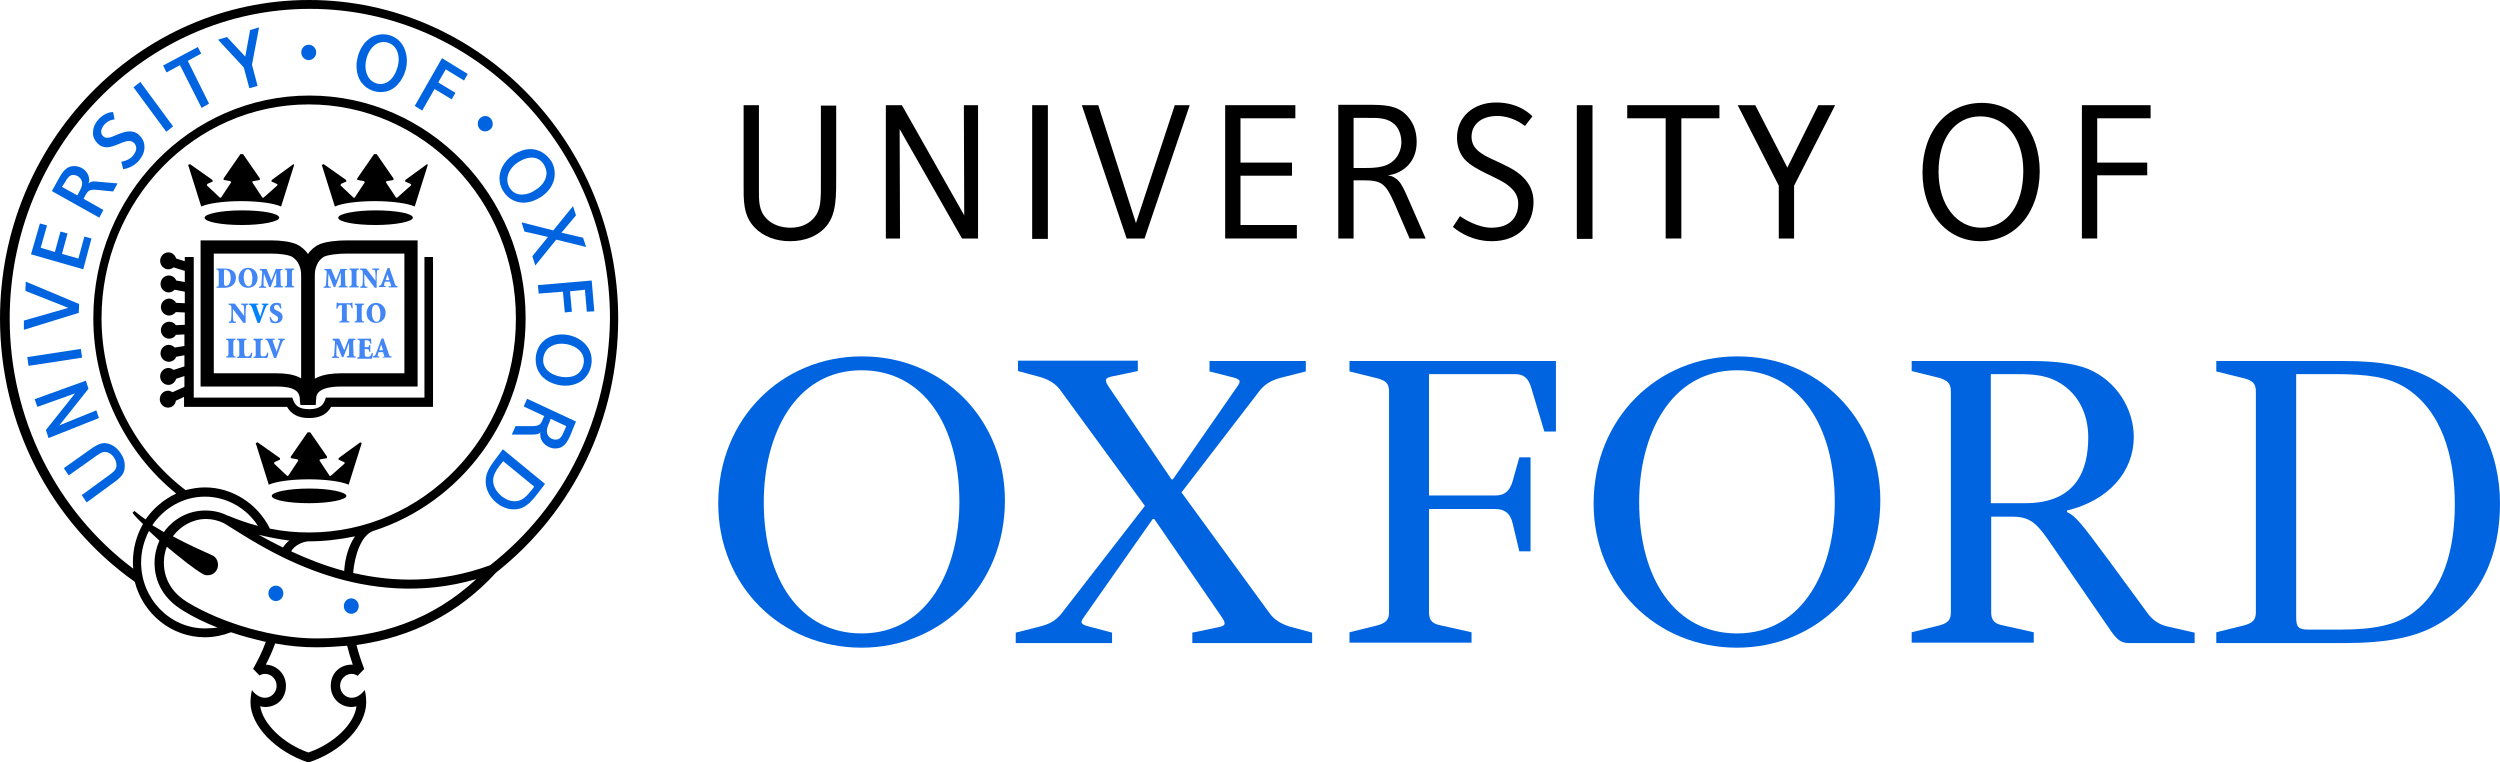 <svg width="200" height="61" viewBox="0 0 200 61" fill="none" xmlns="http://www.w3.org/2000/svg">
<path d="M24.638 22.224C24.638 21.268 24.339 20.529 23.652 20.097C23.234 19.85 22.398 19.758 21.681 19.758H16.575V30.392H22.129C23.413 30.392 24.429 30.7 24.518 31.872H24.638V22.224Z" stroke="black" stroke-width="1.057" stroke-miterlimit="3.864"/>
<path d="M24.638 22.224C24.638 21.268 24.936 20.529 25.623 20.097C26.041 19.85 27.057 19.758 27.744 19.758H32.88V30.392H27.296C26.012 30.392 24.817 30.7 24.757 31.872H24.638V22.224Z" stroke="black" stroke-width="1.057" stroke-miterlimit="3.864"/>
<path d="M33.956 20.559V31.81H26.071L25.982 32.057C25.832 32.396 25.594 32.735 24.727 32.735C23.861 32.735 23.622 32.396 23.473 32.057L23.384 31.81H15.499V20.559H14.783V20.898L14.096 20.683C14.006 20.405 13.767 20.189 13.469 20.189C13.11 20.189 12.812 20.498 12.812 20.868C12.812 21.238 13.11 21.546 13.469 21.546C13.618 21.546 13.767 21.484 13.887 21.392L14.783 21.669V22.563L14.096 22.44C14.006 22.193 13.767 22.039 13.499 22.039C13.14 22.039 12.842 22.347 12.842 22.717C12.842 23.087 13.14 23.395 13.499 23.395C13.678 23.395 13.857 23.303 13.976 23.179L14.783 23.334V24.258L14.096 24.227C13.976 24.042 13.767 23.888 13.528 23.888C13.17 23.888 12.871 24.197 12.871 24.566C12.871 24.936 13.17 25.245 13.528 25.245C13.738 25.245 13.947 25.121 14.066 24.967L14.783 24.998V25.984L14.066 26.015C13.947 25.83 13.767 25.738 13.528 25.738C13.17 25.738 12.871 26.046 12.871 26.416C12.871 26.786 13.17 27.094 13.528 27.094C13.767 27.094 13.976 26.971 14.066 26.786L14.753 26.755V27.68L13.976 27.803C13.857 27.68 13.678 27.587 13.499 27.587C13.14 27.587 12.842 27.895 12.842 28.265C12.842 28.635 13.14 28.943 13.499 28.943C13.767 28.943 14.006 28.789 14.096 28.543L14.753 28.419V29.313L13.887 29.591C13.767 29.498 13.618 29.437 13.469 29.437C13.11 29.437 12.812 29.745 12.812 30.115C12.812 30.485 13.11 30.793 13.469 30.793C13.767 30.793 14.006 30.577 14.096 30.3L14.753 30.084V30.947L13.797 31.378C13.708 31.317 13.588 31.255 13.439 31.255C13.081 31.255 12.782 31.563 12.782 31.933C12.782 32.303 13.081 32.611 13.439 32.611C13.767 32.611 14.036 32.365 14.066 32.057L14.723 31.748V32.55H22.965C23.294 33.135 23.861 33.444 24.727 33.444C25.594 33.444 26.161 33.135 26.489 32.55H34.642V20.559H33.956Z" fill="black"/>
<path d="M19.352 16.83C17.709 16.83 16.366 17.107 16.366 17.415C16.366 17.754 17.709 18.001 19.352 18.001C20.994 18.001 22.338 17.724 22.338 17.415C22.338 17.076 21.024 16.83 19.352 16.83Z" fill="black"/>
<path d="M23.473 13.131L21.741 14.395L21.711 14.518L22.129 14.703C22.219 14.734 22.219 14.826 22.159 14.857L21.084 15.812H20.994L20.218 14.641C20.158 14.58 20.188 14.487 20.278 14.487L20.785 14.395V14.271L19.442 12.329H19.233L17.889 14.271V14.395L18.396 14.487C18.486 14.518 18.516 14.58 18.456 14.641L17.68 15.812H17.59L16.575 14.857C16.545 14.826 16.545 14.764 16.604 14.703L17.023 14.518L16.993 14.395L15.201 13.131L15.052 13.193L16.097 16.521C16.634 16.275 17.859 16.09 19.292 16.09C20.726 16.09 21.95 16.275 22.488 16.521L23.533 13.193L23.473 13.131Z" fill="black"/>
<path d="M24.727 39.084C23.085 39.084 21.741 39.362 21.741 39.67C21.741 40.009 23.085 40.256 24.727 40.256C26.37 40.256 27.714 39.978 27.714 39.67C27.684 39.362 26.37 39.084 24.727 39.084Z" fill="black"/>
<path d="M28.819 35.386L27.087 36.649V36.773L27.505 36.958C27.594 36.988 27.595 37.081 27.535 37.112L26.46 38.067H26.37L25.594 36.896C25.534 36.834 25.564 36.742 25.653 36.742L26.161 36.649V36.526L24.817 34.584H24.608L23.264 36.526V36.649L23.772 36.742C23.861 36.773 23.891 36.834 23.832 36.896L23.055 38.067H22.965L21.95 37.112C21.92 37.081 21.92 36.988 21.98 36.958L22.398 36.773V36.649L20.606 35.386L20.457 35.447L21.502 38.776C22.04 38.53 23.264 38.345 24.698 38.345C26.131 38.345 27.355 38.53 27.893 38.776L28.938 35.447L28.819 35.386Z" fill="black"/>
<path d="M30.043 16.83C28.401 16.83 27.057 17.107 27.057 17.415C27.057 17.754 28.401 18.001 30.043 18.001C31.686 18.001 33.03 17.724 33.03 17.415C33.03 17.076 31.686 16.83 30.043 16.83Z" fill="black"/>
<path d="M34.165 13.131L32.432 14.395L32.403 14.518L32.821 14.703C32.91 14.734 32.91 14.826 32.85 14.857L31.775 15.812H31.686L30.909 14.641C30.85 14.58 30.88 14.487 30.969 14.487L31.477 14.395V14.271L30.133 12.329H29.924L28.58 14.271V14.395L29.088 14.487C29.177 14.518 29.207 14.58 29.147 14.641L28.371 15.812H28.281L27.266 14.857C27.236 14.826 27.236 14.764 27.296 14.703L27.714 14.518L27.684 14.395L25.892 13.131L25.743 13.193L26.788 16.521C27.326 16.275 28.55 16.09 29.984 16.09C31.417 16.09 32.642 16.275 33.179 16.521L34.224 13.193L34.165 13.131Z" fill="black"/>
<path d="M18.008 21.484C18.277 21.484 18.516 21.546 18.665 21.7C18.785 21.792 18.874 21.977 18.874 22.193C18.874 22.779 18.456 23.025 17.919 23.025H17.321V22.933C17.5 22.933 17.5 22.902 17.5 22.655V21.854C17.5 21.607 17.471 21.576 17.321 21.576V21.484H18.008ZM17.919 22.625C17.919 22.84 17.978 22.871 18.068 22.871C18.277 22.871 18.456 22.655 18.456 22.224C18.456 21.731 18.217 21.576 18.008 21.576C17.948 21.576 17.919 21.576 17.919 21.607C17.919 21.607 17.919 21.669 17.919 21.731V22.625Z" fill="#4285F4"/>
<path d="M20.606 22.224C20.606 22.717 20.278 23.025 19.83 23.025C19.382 23.025 19.083 22.686 19.083 22.255C19.083 21.885 19.322 21.422 19.86 21.422C20.278 21.422 20.606 21.762 20.606 22.224ZM19.501 22.162C19.501 22.594 19.651 22.902 19.89 22.902C20.099 22.902 20.188 22.717 20.188 22.285C20.188 21.823 20.039 21.546 19.83 21.546C19.651 21.546 19.501 21.762 19.501 22.162Z" fill="#4285F4"/>
<path d="M22.607 21.484V21.576C22.428 21.607 22.428 21.607 22.428 21.854L22.458 22.625C22.458 22.871 22.458 22.902 22.637 22.902V22.994H21.92V22.902C22.099 22.871 22.099 22.871 22.099 22.625V21.792L21.651 22.964H21.532L21.114 21.885L21.084 22.409C21.084 22.625 21.084 22.717 21.084 22.809C21.084 22.902 21.144 22.933 21.293 22.933V23.025H20.726V22.933C20.845 22.933 20.875 22.902 20.905 22.809C20.905 22.748 20.935 22.625 20.935 22.409L20.965 21.946C20.994 21.638 20.965 21.638 20.785 21.607V21.515H21.323L21.711 22.44L22.07 21.515H22.607V21.484Z" fill="#4285F4"/>
<path d="M23.354 22.625C23.354 22.871 23.384 22.902 23.533 22.902V22.994H22.786V22.902C22.936 22.902 22.965 22.871 22.965 22.625V21.854C22.965 21.607 22.936 21.576 22.786 21.576V21.484H23.533V21.576C23.384 21.576 23.354 21.607 23.354 21.854V22.625Z" fill="#4285F4"/>
<path d="M19.68 25.83H19.471L18.635 24.721V25.152C18.635 25.399 18.635 25.522 18.665 25.614C18.665 25.707 18.725 25.738 18.874 25.738V25.83H18.307V25.738C18.396 25.738 18.456 25.707 18.486 25.614C18.486 25.553 18.516 25.399 18.516 25.152V24.721C18.516 24.536 18.516 24.505 18.456 24.443C18.426 24.381 18.366 24.381 18.277 24.381V24.289H18.785L19.531 25.275V24.967C19.531 24.721 19.531 24.597 19.501 24.505C19.501 24.412 19.442 24.381 19.292 24.381V24.289H19.86V24.381C19.74 24.381 19.68 24.412 19.68 24.505C19.68 24.566 19.651 24.721 19.651 24.967V25.83H19.68Z" fill="#4285F4"/>
<path d="M20.606 25.83C20.457 25.399 20.248 24.844 20.158 24.597C20.069 24.412 20.039 24.381 19.919 24.381V24.289H20.666V24.381H20.576C20.487 24.381 20.487 24.412 20.517 24.505C20.547 24.628 20.726 25.09 20.815 25.337C20.875 25.152 21.024 24.69 21.054 24.566C21.114 24.412 21.084 24.412 20.994 24.381H20.935V24.289H21.472V24.381C21.353 24.412 21.323 24.412 21.233 24.628C21.233 24.659 20.935 25.368 20.785 25.83H20.606Z" fill="#0082FB"/>
<path d="M21.622 25.337C21.681 25.46 21.801 25.738 22.04 25.738C22.159 25.738 22.249 25.645 22.249 25.491C22.249 25.368 22.159 25.275 22.01 25.214L21.98 25.183C21.801 25.09 21.592 24.967 21.592 24.721C21.592 24.443 21.771 24.227 22.129 24.227C22.189 24.227 22.279 24.227 22.338 24.258C22.398 24.258 22.428 24.289 22.458 24.289C22.458 24.381 22.488 24.505 22.517 24.659L22.428 24.69C22.368 24.536 22.308 24.381 22.129 24.381C22.01 24.381 21.92 24.474 21.92 24.597C21.92 24.721 22.01 24.782 22.159 24.844L22.219 24.875C22.428 24.967 22.607 25.09 22.607 25.368C22.607 25.645 22.368 25.861 22.04 25.861C21.95 25.861 21.86 25.83 21.801 25.83C21.741 25.799 21.681 25.799 21.651 25.769C21.622 25.645 21.592 25.522 21.562 25.368L21.622 25.337Z" fill="#4285F4"/>
<path d="M18.665 28.235C18.665 28.481 18.695 28.512 18.844 28.512V28.604H18.098V28.512C18.247 28.512 18.277 28.481 18.277 28.235V27.464C18.277 27.217 18.247 27.186 18.098 27.186V27.094H18.844V27.186C18.695 27.186 18.665 27.217 18.665 27.464V28.235Z" fill="#4285F4"/>
<path d="M19.561 28.265C19.561 28.389 19.561 28.45 19.621 28.481C19.651 28.512 19.71 28.512 19.77 28.512C19.83 28.512 19.949 28.512 19.979 28.45C20.009 28.419 20.069 28.358 20.099 28.204L20.188 28.235C20.188 28.327 20.128 28.573 20.099 28.635H18.964V28.543C19.143 28.543 19.143 28.512 19.143 28.265V27.495C19.143 27.248 19.113 27.217 18.964 27.217V27.094H19.71V27.186C19.561 27.186 19.531 27.217 19.531 27.464V28.265H19.561Z" fill="#4285F4"/>
<path d="M20.845 28.265C20.845 28.389 20.845 28.45 20.905 28.481C20.935 28.512 20.994 28.512 21.054 28.512C21.114 28.512 21.233 28.512 21.263 28.45C21.293 28.419 21.353 28.358 21.383 28.204L21.472 28.235C21.472 28.327 21.413 28.573 21.383 28.635H20.278V28.543C20.457 28.543 20.457 28.512 20.457 28.265V27.495C20.457 27.248 20.427 27.217 20.278 27.217V27.094H21.024V27.186C20.875 27.186 20.845 27.217 20.845 27.464V28.265Z" fill="#4285F4"/>
<path d="M21.92 28.635C21.771 28.204 21.562 27.649 21.472 27.402C21.383 27.217 21.353 27.186 21.233 27.186V27.094H21.98V27.186H21.89C21.801 27.186 21.801 27.217 21.831 27.31C21.86 27.433 22.04 27.895 22.129 28.142C22.189 27.957 22.338 27.495 22.368 27.371C22.428 27.217 22.398 27.217 22.308 27.186H22.249V27.094H22.786V27.186C22.667 27.217 22.637 27.217 22.547 27.433C22.547 27.464 22.249 28.173 22.099 28.635H21.92Z" fill="#4285F4"/>
<path d="M27.774 21.484V21.576C27.595 21.607 27.595 21.607 27.595 21.854L27.624 22.625C27.624 22.871 27.624 22.902 27.803 22.902V22.994H27.087V22.902C27.266 22.871 27.266 22.871 27.266 22.625V21.792L26.818 22.964H26.698L26.28 21.885L26.251 22.409C26.251 22.625 26.251 22.717 26.251 22.809C26.251 22.902 26.31 22.933 26.46 22.933V23.025H25.892V22.933C26.012 22.933 26.041 22.902 26.071 22.809C26.071 22.748 26.101 22.625 26.101 22.409L26.131 21.946C26.161 21.638 26.131 21.638 25.952 21.607V21.515H26.489L26.878 22.44L27.236 21.515H27.774V21.484Z" fill="#4285F4"/>
<path d="M28.52 22.625C28.52 22.871 28.55 22.902 28.699 22.902V22.994H27.953V22.902C28.102 22.902 28.132 22.871 28.132 22.625V21.854C28.132 21.607 28.102 21.576 27.953 21.576V21.484H28.699V21.576C28.55 21.576 28.52 21.607 28.52 21.854V22.625Z" fill="#4285F4"/>
<path d="M30.193 23.025H29.984L29.147 21.916V22.347C29.147 22.594 29.147 22.717 29.177 22.809C29.177 22.902 29.237 22.933 29.386 22.933V23.025H28.819V22.933C28.909 22.933 28.968 22.902 28.998 22.809C28.998 22.748 29.028 22.625 29.028 22.347V21.916C29.028 21.731 29.028 21.7 28.968 21.638C28.938 21.576 28.879 21.576 28.789 21.576V21.484H29.297L30.043 22.47V22.162C30.043 21.916 30.043 21.792 30.013 21.7C30.013 21.607 29.954 21.576 29.774 21.576V21.484H30.342V21.576C30.223 21.576 30.163 21.607 30.163 21.7C30.163 21.762 30.133 21.916 30.133 22.162V23.025H30.193Z" fill="#4285F4"/>
<path d="M31.148 22.902H31.208C31.298 22.902 31.298 22.871 31.268 22.779L31.178 22.532H30.79L30.73 22.748C30.7 22.84 30.7 22.871 30.79 22.871H30.85V22.964H30.312V22.871C30.431 22.84 30.461 22.84 30.551 22.655L30.999 21.453L31.148 21.422L31.298 21.854C31.387 22.131 31.507 22.409 31.566 22.655C31.626 22.871 31.686 22.871 31.805 22.902V22.994H31.089V22.902H31.148ZM30.85 22.409H31.148L30.999 21.946L30.85 22.409Z" fill="#4285F4"/>
<path d="M27.744 25.43C27.744 25.676 27.774 25.707 27.953 25.707V25.799H27.146V25.707C27.326 25.707 27.355 25.676 27.355 25.43V24.412H27.326C27.176 24.412 27.117 24.443 27.087 24.474C27.057 24.505 27.027 24.567 26.997 24.69H26.908C26.908 24.505 26.937 24.32 26.937 24.197H26.997C27.027 24.258 27.057 24.258 27.117 24.258H28.012C28.072 24.258 28.072 24.258 28.132 24.197H28.192C28.192 24.289 28.192 24.505 28.222 24.659H28.132C28.102 24.505 28.072 24.443 28.042 24.412C28.013 24.381 27.923 24.351 27.833 24.351H27.744V25.43Z" fill="#4285F4"/>
<path d="M28.938 25.43C28.938 25.676 28.968 25.707 29.117 25.707V25.799H28.371V25.707C28.52 25.707 28.55 25.676 28.55 25.43V24.659C28.55 24.412 28.52 24.381 28.371 24.381V24.289H29.117V24.381C28.968 24.381 28.938 24.412 28.938 24.659V25.43Z" fill="#4285F4"/>
<path d="M30.85 25.029C30.85 25.522 30.521 25.83 30.073 25.83C29.625 25.83 29.327 25.491 29.327 25.06C29.327 24.69 29.566 24.227 30.103 24.227C30.521 24.258 30.85 24.566 30.85 25.029ZM29.745 24.998C29.745 25.43 29.894 25.738 30.133 25.738C30.342 25.738 30.431 25.553 30.431 25.121C30.431 24.659 30.252 24.381 30.073 24.381C29.864 24.381 29.745 24.566 29.745 24.998Z" fill="#4285F4"/>
<path d="M28.431 27.094V27.186C28.252 27.217 28.252 27.217 28.252 27.464L28.281 28.235C28.281 28.481 28.281 28.512 28.46 28.512V28.604H27.744V28.512C27.923 28.481 27.923 28.481 27.923 28.235V27.402L27.475 28.573H27.355L26.937 27.495L26.908 28.019C26.908 28.235 26.908 28.327 26.908 28.419C26.908 28.512 26.967 28.543 27.117 28.543V28.635H26.549V28.543C26.669 28.543 26.698 28.512 26.728 28.419C26.728 28.358 26.758 28.235 26.758 28.019L26.788 27.556C26.818 27.248 26.788 27.248 26.609 27.217V27.094H27.146L27.535 28.019L27.893 27.094H28.431Z" fill="#4285F4"/>
<path d="M28.789 27.464C28.789 27.217 28.759 27.186 28.61 27.186V27.094H29.685C29.685 27.125 29.685 27.31 29.715 27.495H29.625C29.595 27.371 29.566 27.31 29.536 27.279C29.506 27.248 29.416 27.217 29.297 27.217H29.267C29.177 27.217 29.177 27.217 29.177 27.31V27.772H29.297C29.506 27.772 29.506 27.772 29.536 27.587H29.625V28.142H29.536C29.506 27.926 29.506 27.926 29.297 27.926H29.177V28.296C29.177 28.419 29.177 28.481 29.237 28.512C29.267 28.543 29.327 28.543 29.386 28.543C29.476 28.543 29.566 28.543 29.625 28.481C29.655 28.45 29.715 28.358 29.745 28.235L29.834 28.265C29.834 28.389 29.774 28.635 29.745 28.697H28.58V28.604C28.759 28.573 28.759 28.573 28.759 28.327V27.464H28.789Z" fill="#4285F4"/>
<path d="M30.611 28.543H30.671C30.76 28.543 30.76 28.512 30.73 28.419L30.641 28.173H30.282L30.223 28.389C30.193 28.481 30.193 28.512 30.282 28.512H30.342V28.604H29.834V28.512C29.954 28.481 29.984 28.481 30.073 28.296L30.521 27.094L30.671 27.063L30.82 27.495C30.909 27.772 31.029 28.049 31.089 28.296C31.148 28.512 31.208 28.512 31.328 28.512V28.604H30.611V28.543ZM30.342 28.019H30.641L30.491 27.556L30.342 28.019Z" fill="#4285F4"/>
<path d="M22.667 47.468C22.667 47.807 22.398 48.085 22.07 48.085C21.741 48.085 21.472 47.807 21.472 47.468C21.472 47.129 21.741 46.852 22.07 46.852C22.398 46.852 22.667 47.129 22.667 47.468Z" fill="#0064E1"/>
<path d="M28.699 48.486C28.699 48.825 28.431 49.102 28.102 49.102C27.774 49.102 27.505 48.825 27.505 48.486C27.505 48.147 27.774 47.869 28.102 47.869C28.431 47.869 28.699 48.147 28.699 48.486Z" fill="#0064E1"/>
<path d="M25.295 4.192C25.295 4.531 25.026 4.808 24.698 4.808C24.369 4.808 24.1 4.531 24.1 4.192C24.1 3.853 24.369 3.576 24.698 3.576C25.026 3.576 25.295 3.853 25.295 4.192Z" fill="#0064E1"/>
<path d="M39.421 9.925C39.421 10.264 39.122 10.511 38.794 10.511C38.465 10.511 38.196 10.203 38.226 9.864C38.226 9.525 38.525 9.278 38.853 9.278C39.182 9.309 39.421 9.586 39.421 9.925Z" fill="#0064E1"/>
<path d="M9.646 36.249C9.885 36.588 10.005 36.958 9.975 37.327C9.975 37.759 9.825 38.098 9.079 38.622L6.928 40.194L6.54 39.608C6.54 39.608 8.75 38.005 8.78 37.975C9.168 37.697 9.318 37.512 9.318 37.204C9.318 37.019 9.258 36.803 9.109 36.588C8.9 36.279 8.631 36.156 8.362 36.156C8.153 36.156 7.914 36.31 7.496 36.618L5.495 38.036L5.107 37.451L7.018 36.094C7.556 35.694 7.974 35.447 8.362 35.447C8.959 35.478 9.377 35.848 9.646 36.249Z" fill="#0064E1"/>
<path d="M2.777 31.933L6.869 30.454L7.078 31.101L4.748 34.029L7.705 32.827L7.914 33.444L3.882 35.047L3.673 34.399L6.003 31.471L2.986 32.55L2.777 31.933Z" fill="#0064E1"/>
<path d="M6.468 27.911L2.184 28.568L2.285 29.269L6.569 28.612L6.468 27.911Z" fill="#0064E1"/>
<path d="M2.031 23.272L2.061 22.532L6.331 24.32L6.301 25.029L1.911 26.385V25.645L5.465 24.628L2.031 23.272Z" fill="#0064E1"/>
<path d="M5.943 13.285C5.346 13.285 5.047 13.655 4.659 14.364L4.151 15.289L7.944 17.415L8.272 16.799L6.69 15.905L6.779 15.72C7.048 15.227 7.138 15.134 7.824 15.196L9.049 15.319L9.407 14.672L7.974 14.549C7.675 14.518 7.466 14.487 7.287 14.549C7.227 14.58 7.167 14.61 7.078 14.672C7.108 14.58 7.138 14.518 7.138 14.425C7.138 14.302 7.108 14.179 7.078 14.056C6.988 13.809 6.809 13.593 6.54 13.439C6.361 13.347 6.152 13.285 5.943 13.285ZM5.166 14.641C5.405 14.179 5.614 13.994 5.853 13.994C5.943 13.994 6.092 14.025 6.212 14.086C6.361 14.179 6.51 14.333 6.54 14.487C6.57 14.549 6.57 14.61 6.57 14.672C6.57 14.95 6.421 15.196 6.271 15.473L6.182 15.628L4.957 14.95L5.166 14.641Z" fill="#0064E1"/>
<path d="M11.226 6.554L10.679 6.983L13.3 10.541L13.847 10.112L11.226 6.554Z" fill="#0064E1"/>
<path d="M13.051 5.24L15.828 3.76L16.097 4.284L15.022 4.87L16.724 8.292L16.127 8.631L14.395 5.209L13.319 5.795L13.051 5.24Z" fill="#0064E1"/>
<path d="M20.009 2.404L20.726 2.188L20.158 5.178L20.606 6.874L19.949 7.059L19.501 5.394L17.441 3.175L18.157 2.959L19.621 4.531L20.009 2.404Z" fill="#0064E1"/>
<path d="M33.179 8.477L35.359 4.654L37.42 5.918L37.121 6.442L35.658 5.548L35.06 6.596L36.434 7.428L36.136 7.952L34.762 7.12L33.776 8.846L33.179 8.477Z" fill="#0064E1"/>
<path d="M44.259 18.433L45.841 16.491L46.08 17.23L44.916 18.617L46.648 19.018L46.887 19.758L44.498 19.172L42.825 21.238L42.586 20.498L43.84 18.956L41.959 18.525L41.72 17.785L44.259 18.433Z" fill="#0064E1"/>
<path d="M43.034 22.809L47.335 22.44L47.544 24.905L46.946 24.936L46.797 23.179L45.602 23.303L45.752 24.936L45.184 24.998L45.035 23.334L43.094 23.488L43.034 22.809Z" fill="#0064E1"/>
<path d="M44.946 26.755C44.438 26.755 43.99 26.909 43.632 27.156C42.974 27.649 42.855 28.358 42.855 28.759C42.855 30.269 44.229 30.855 45.244 30.855C45.752 30.855 46.2 30.7 46.558 30.454C47.275 29.899 47.335 29.098 47.335 28.82C47.335 27.556 46.14 26.755 44.946 26.755ZM45.274 30.176C44.438 30.176 43.452 29.714 43.452 28.82C43.452 28.512 43.572 28.08 43.93 27.803C44.199 27.618 44.527 27.495 44.886 27.495C45.304 27.495 46.08 27.618 46.498 28.204C46.648 28.389 46.708 28.635 46.708 28.882C46.708 29.221 46.558 29.622 46.23 29.899C45.991 30.084 45.662 30.176 45.274 30.176Z" fill="#0064E1"/>
<path d="M42.437 11.929C41.989 11.929 41.541 12.083 41.093 12.36C40.257 12.915 39.958 13.686 39.958 14.241C39.958 14.61 40.048 14.98 40.257 15.289C40.705 16.028 41.422 16.213 41.87 16.213C42.318 16.213 42.795 16.059 43.243 15.782C43.781 15.443 44.378 14.795 44.378 13.902C44.378 13.532 44.288 13.162 44.079 12.854C43.661 12.268 43.094 11.929 42.437 11.929ZM41.75 15.566C41.362 15.566 41.003 15.412 40.764 15.011C40.645 14.826 40.585 14.58 40.585 14.364C40.585 13.871 40.884 13.347 41.451 12.977C41.84 12.73 42.198 12.607 42.526 12.607C42.945 12.607 43.273 12.792 43.512 13.162C43.632 13.377 43.721 13.624 43.721 13.84C43.721 14.333 43.422 14.826 42.885 15.165C42.497 15.443 42.108 15.566 41.75 15.566Z" fill="#0064E1"/>
<path d="M30.641 2.743C29.745 2.743 28.968 3.36 28.64 4.469C28.58 4.716 28.52 4.963 28.52 5.209C28.52 5.641 28.58 6.011 28.759 6.35C29.147 7.089 29.894 7.367 30.431 7.367C30.76 7.367 31.059 7.305 31.328 7.151C32.044 6.75 32.552 5.795 32.552 4.87C32.552 4.469 32.462 4.1 32.313 3.791C31.985 3.113 31.328 2.743 30.641 2.743ZM30.431 6.72C30.133 6.72 29.655 6.565 29.416 6.072C29.297 5.856 29.237 5.548 29.237 5.271C29.237 4.469 29.745 3.36 30.7 3.36C31.238 3.36 31.895 3.76 31.895 4.778C31.895 5.425 31.447 6.72 30.431 6.72Z" fill="#0064E1"/>
<path d="M6.749 18.926L7.317 19.08L6.66 21.546L2.479 20.344L3.195 17.878L3.763 18.032L3.255 19.82L4.39 20.159L4.838 18.525L5.405 18.679L4.957 20.313L6.271 20.683L6.749 18.926Z" fill="#0064E1"/>
<path d="M7.824 9.617C8.422 8.908 9.049 8.97 9.049 8.97L9.168 9.555C9.168 9.555 8.69 9.555 8.332 9.987C8.183 10.172 8.093 10.357 8.093 10.542C8.093 10.696 8.153 10.819 8.272 10.912C8.571 11.189 9.079 10.881 9.407 10.757C9.646 10.665 10.005 10.511 10.363 10.511C10.632 10.511 10.9 10.572 11.139 10.819C11.438 11.097 11.557 11.405 11.557 11.775C11.557 12.145 11.408 12.484 11.139 12.823C10.602 13.47 9.855 13.532 9.855 13.532L9.706 12.946C10.154 12.854 10.482 12.668 10.662 12.422C10.811 12.237 10.9 12.021 10.9 11.867C10.9 11.713 10.841 11.528 10.691 11.405C10.572 11.312 10.452 11.281 10.303 11.281C10.034 11.281 9.706 11.436 9.407 11.559C8.87 11.775 8.332 11.96 7.824 11.497C7.585 11.251 7.436 10.973 7.436 10.634C7.436 10.295 7.556 9.925 7.824 9.617Z" fill="#0064E1"/>
<path d="M41.899 32.519L43.542 33.289L43.452 33.474C43.243 33.998 43.154 34.091 42.467 34.091H41.242L40.944 34.769H42.377C42.676 34.769 42.885 34.769 43.064 34.707C43.124 34.677 43.184 34.646 43.243 34.584C43.243 34.615 43.213 34.646 43.213 34.707C43.213 34.862 43.243 35.047 43.303 35.17C43.512 35.632 44.02 35.879 44.408 35.879C45.095 35.879 45.364 35.447 45.692 34.677C45.692 34.646 46.08 33.721 46.08 33.721L42.168 31.902L41.899 32.519ZM44.438 35.17C44.229 35.17 43.9 35.047 43.781 34.707C43.751 34.615 43.751 34.523 43.751 34.461C43.751 34.214 43.87 33.968 43.99 33.69L44.05 33.505L45.304 34.091L45.155 34.43C44.916 35.016 44.766 35.17 44.438 35.17Z" fill="#0064E1"/>
<path d="M39.63 36.742C39.182 37.327 38.853 37.851 38.853 38.499C38.853 39.054 39.092 39.701 39.719 40.225C40.137 40.564 40.615 40.749 41.093 40.749C41.69 40.749 42.168 40.564 42.915 39.608L43.602 38.715L40.227 35.94L39.63 36.742ZM41.153 40.102C40.824 40.102 40.496 39.978 40.137 39.701C39.809 39.423 39.45 38.992 39.45 38.437C39.45 38.036 39.66 37.666 39.958 37.266L40.257 36.896L42.736 38.93L42.556 39.177C42.079 39.763 41.75 40.102 41.153 40.102Z" fill="#0064E1"/>
<path d="M49.455 25.491C49.455 11.436 38.346 0 24.727 0C11.08 0 0 11.436 0 25.491C0 33.937 4.032 41.766 10.781 46.544C11.438 49.102 13.708 50.982 16.395 50.982C17.112 50.982 17.829 50.828 18.486 50.582C19.382 50.89 20.337 51.136 21.263 51.352C20.994 52.123 20.606 52.863 20.248 53.51C20.248 53.51 20.248 53.51 20.278 53.51H20.248L20.756 54.034C20.875 53.972 21.024 53.911 21.203 53.911C21.711 53.911 22.129 54.342 22.129 54.866C22.129 55.39 21.711 55.822 21.203 55.822C20.756 55.822 20.367 55.513 20.158 55.205C20.158 55.205 20.039 55.637 20.039 56.191C20.039 58.01 21.98 60.106 24.668 61C27.355 60.137 29.297 58.041 29.297 56.191C29.297 55.575 29.177 55.205 29.177 55.205C28.968 55.452 28.64 55.822 28.132 55.822C27.624 55.822 27.206 55.39 27.206 54.866C27.206 54.342 27.624 53.911 28.132 53.911C28.311 53.911 28.46 53.972 28.61 54.065L29.117 53.541H29.147C28.879 52.832 28.67 52.215 28.52 51.599C32.97 50.982 36.733 49.04 39.689 45.804C45.901 40.903 49.455 33.505 49.455 25.491ZM16.395 50.273C13.588 50.273 11.289 47.9 11.289 45.002C11.289 44.078 11.528 43.246 11.916 42.475C12.185 42.722 12.453 42.968 12.752 43.246C12.513 43.8 12.364 44.386 12.364 45.033C12.364 46.605 13.14 47.931 14.604 48.825C15.44 49.349 16.395 49.811 17.411 50.212C17.082 50.242 16.754 50.273 16.395 50.273ZM24.727 42.598C23.682 42.598 22.637 42.506 21.592 42.29C20.606 40.286 18.576 38.992 16.395 38.992C15.858 38.992 15.35 39.084 14.842 39.208C10.632 36.002 8.123 30.855 8.123 25.46C8.123 16.028 15.559 8.353 24.698 8.353C33.836 8.353 41.272 16.028 41.272 25.46C41.302 34.923 33.866 42.598 24.727 42.598ZM28.401 42.907C27.893 43.646 27.594 44.663 27.535 45.681C25.952 45.249 24.548 44.694 23.294 44.109C23.533 43.646 24.22 43.307 24.727 43.307C25.982 43.307 27.206 43.153 28.401 42.907ZM23.145 43.246C22.936 43.4 22.756 43.615 22.637 43.8C22.01 43.492 21.233 43.092 20.696 42.783C21.442 42.968 22.398 43.153 23.145 43.246ZM16.395 39.732C18.098 39.732 19.71 40.626 20.636 42.074C19.83 41.858 19.023 41.581 18.217 41.242H18.187C17.65 40.965 17.052 40.841 16.425 40.841C15.052 40.841 13.857 41.52 13.11 42.568C12.812 42.383 12.483 42.198 12.185 42.013C13.14 40.626 14.663 39.732 16.395 39.732ZM28.132 53.171C27.206 53.171 26.46 53.849 26.46 54.866C26.46 55.852 27.206 56.561 28.132 56.561C28.281 56.561 28.401 56.531 28.52 56.5C28.341 57.918 26.728 59.49 24.668 60.199C22.637 59.49 21.024 57.887 20.815 56.5C20.935 56.531 21.084 56.561 21.203 56.561C22.189 56.561 22.876 55.852 22.876 54.866C22.876 53.941 22.159 53.202 21.263 53.171C21.532 52.647 21.801 52.092 22.01 51.475C23.145 51.691 24.25 51.784 25.295 51.784C26.161 51.784 26.967 51.722 27.774 51.66C27.893 52.154 28.042 52.647 28.222 53.171C28.192 53.171 28.162 53.171 28.132 53.171ZM25.295 51.075C21.98 51.075 17.829 49.904 14.992 48.177C14.126 47.653 13.11 46.667 13.11 45.002C13.11 44.54 13.2 44.109 13.349 43.739C14.424 44.633 15.499 45.496 16.186 45.896C16.336 45.989 16.425 46.02 16.634 46.02C17.082 46.02 17.441 45.65 17.441 45.188C17.441 44.848 17.262 44.54 16.963 44.417C16.366 44.139 15.141 43.615 13.827 42.907C14.454 42.074 15.41 41.519 16.485 41.519C16.993 41.519 17.471 41.643 17.919 41.858L18.814 42.413C21.711 44.232 29.147 48.917 38.107 46.328C34.672 49.503 30.491 51.075 25.295 51.075ZM39.212 45.218C35.18 46.698 31.447 46.575 28.252 45.835C28.371 44.355 28.938 42.783 29.864 42.475C36.912 40.225 42.049 33.444 42.049 25.46C42.049 15.628 34.284 7.644 24.757 7.644C15.201 7.644 7.466 15.628 7.466 25.46C7.466 30.916 9.945 36.125 14.096 39.485C13.11 39.947 12.274 40.656 11.647 41.55C11.319 41.334 11.02 41.088 10.751 40.872L10.602 41.026C10.781 41.273 11.08 41.581 11.438 41.92C10.93 42.814 10.632 43.862 10.632 44.972C10.632 45.157 10.632 45.311 10.662 45.496C4.45 40.841 0.776 33.413 0.776 25.491C0.776 11.836 11.557 0.709 24.787 0.709C38.017 0.709 48.798 11.806 48.798 25.491C48.708 33.32 45.244 40.502 39.212 45.218Z" fill="black"/>
<path d="M80.394 40.04C80.394 46.852 75.287 51.815 68.926 51.815C62.446 51.815 57.459 46.821 57.459 40.286C57.459 33.474 62.565 28.512 68.926 28.512C75.407 28.481 80.394 33.505 80.394 40.04ZM76.751 40.163C76.751 33.968 73.824 29.622 68.926 29.622C63.581 29.622 61.102 34.831 61.102 40.163C61.102 46.359 64.029 50.674 68.926 50.674C74.272 50.674 76.751 45.465 76.751 40.163Z" fill="#0064E1"/>
<path d="M150.426 40.04C150.426 46.852 145.319 51.815 138.958 51.815C132.477 51.815 127.49 46.821 127.49 40.286C127.49 33.474 132.597 28.512 138.958 28.512C145.468 28.481 150.426 33.505 150.426 40.04ZM146.782 40.163C146.782 33.968 143.855 29.622 138.958 29.622C133.612 29.622 131.133 34.831 131.133 40.163C131.133 46.359 134.06 50.674 138.958 50.674C144.303 50.674 146.782 45.465 146.782 40.163Z" fill="#0064E1"/>
<path d="M159.295 40.256H162.013C166.134 40.256 167.06 37.574 167.06 34.985C167.06 33.043 166.194 31.224 164.253 30.361C163.237 29.93 162.252 29.93 160.908 29.93H159.265V40.256H159.295ZM164.342 43.893C163.058 42.013 162.58 41.334 160.997 41.334H159.295V48.979C159.295 49.595 159.534 49.904 160.221 50.027L162.7 50.582V51.414H152.934V50.582L155.174 50.027C155.831 49.842 156.07 49.595 156.07 48.979V31.317C156.07 30.7 155.831 30.454 155.174 30.238L152.934 29.683V28.882H162.461C164.462 28.882 165.865 29.067 167 29.498C169.359 30.454 170.703 32.766 170.703 34.954C170.703 37.728 168.702 40.04 165.358 40.841V40.965C166.015 41.273 166.403 41.704 168.762 44.91L171.749 48.979C172.167 49.595 172.734 49.965 173.391 50.119L175.571 50.612V51.445H170.345C169.748 51.445 169.419 51.26 168.882 50.489L164.342 43.893Z" fill="#0064E1"/>
<path d="M121.547 36.588H122.443V44.109H121.547L121.009 41.858C120.83 41.057 120.352 40.718 119.606 40.718H114.32V48.979C114.32 49.595 114.559 49.904 115.246 50.027L117.724 50.582V51.414H107.959V50.582L110.199 50.027C110.856 49.842 111.124 49.595 111.124 48.979V31.317C111.124 30.7 110.885 30.454 110.199 30.269L107.959 29.714V28.882H124.474V34.523H123.548L122.532 31.132C122.294 30.269 121.935 29.93 121.189 29.93H114.32V39.639H119.606C120.323 39.639 120.771 39.331 121.009 38.499L121.547 36.588Z" fill="#0064E1"/>
<path d="M177.303 51.414V50.582L179.543 50.027C180.2 49.842 180.469 49.595 180.469 48.979V31.317C180.469 30.7 180.23 30.454 179.543 30.269L177.303 29.714V28.882H187.577C190.354 28.882 192.385 29.252 193.997 30.022C198.119 31.964 200 36.156 200 40.286C200 44.294 198.537 48.054 194.834 50.058C193.131 51.013 190.772 51.445 187.666 51.445H177.303V51.414ZM183.694 29.93V49.349C183.694 50.181 183.873 50.366 184.68 50.366H187.338C189.876 50.366 191.758 49.996 193.101 48.979C195.341 47.283 196.386 44.232 196.386 40.348C196.386 36.526 195.341 32.766 192.325 30.947C191.041 30.176 189.398 29.93 186.86 29.93H183.694Z" fill="#0064E1"/>
<path d="M88.965 50.612V51.445H81.26V50.612L83.201 50.119C83.918 49.934 84.426 49.688 84.904 49.102L91.593 40.471L84.904 31.317C84.486 30.7 83.948 30.392 83.261 30.176L81.439 29.683V28.851H91.026V29.683L88.965 30.115C88.249 30.238 88.428 30.546 88.786 31.07L93.714 38.345H93.833L98.88 31.07C99.239 30.577 99.358 30.392 98.701 30.207L96.76 29.714V28.882H104.465V29.714L102.524 30.207C101.807 30.392 101.299 30.639 100.821 31.194L94.52 39.393L101.508 48.979C101.926 49.595 102.494 49.904 103.151 50.119L104.972 50.612V51.445H95.386V50.612L97.447 50.181C98.163 50.058 98.044 49.811 97.686 49.287L92.34 41.519H92.22L86.815 49.225C86.457 49.718 86.337 49.904 86.994 50.088L88.965 50.612Z" fill="#0064E1"/>
<path d="M65.97 18.248C65.373 18.864 64.447 19.296 63.193 19.296C62.087 19.296 61.072 18.926 60.385 18.217C59.43 17.23 59.489 15.998 59.489 14.672V8.415H60.714V15.165C60.714 16.028 60.684 16.86 61.341 17.508C61.789 17.97 62.476 18.217 63.252 18.217C64.029 18.217 64.626 17.939 65.014 17.539C65.731 16.799 65.671 15.998 65.671 14.086V8.446H66.896V13.778C66.896 15.751 66.955 17.23 65.97 18.248Z" fill="black"/>
<path d="M76.96 19.08L71.972 10.326L72.002 19.08H70.868V8.415H72.152L77.139 17.23L77.109 8.415H78.244V19.08H76.96Z" fill="black"/>
<path d="M83.829 8.415H82.574V19.111H83.829V8.415Z" fill="black"/>
<path d="M91.563 19.08H90.13L86.546 8.415H87.86L90.876 17.847L93.982 8.415H95.177L91.563 19.08Z" fill="black"/>
<path d="M98.014 19.08V8.415H103.628V9.463H99.239V13.008H103.36V14.056H99.239V18.001H103.748V19.08H98.014Z" fill="black"/>
<path d="M111.632 10.018C111.035 9.401 110.258 9.432 109.422 9.432H108.287V13.439H108.705C109.751 13.439 110.885 13.501 111.572 12.761C111.901 12.422 112.11 11.898 112.11 11.374C112.11 10.758 111.871 10.264 111.632 10.018ZM112.767 19.08L111.572 16.306C110.826 14.61 110.497 14.425 109.004 14.425H108.287V19.08H107.063V8.384H109.303C110.676 8.384 111.722 8.384 112.528 9.216C113.036 9.74 113.334 10.449 113.334 11.343C113.334 12.083 113.125 12.699 112.677 13.193C112.319 13.593 111.692 13.963 111.005 14.025C111.363 14.056 111.662 14.241 111.871 14.456C112.14 14.734 112.349 15.196 112.647 15.874L114.051 19.08H112.767Z" fill="black"/>
<path d="M127.4 8.415H126.146V19.111H127.4V8.415Z" fill="black"/>
<path d="M134.508 9.463V19.08H133.254V9.463H130.178V8.415H137.554V9.463H134.508Z" fill="black"/>
<path d="M143.527 14.857V19.08H142.303V14.857L139.017 8.415H140.421L142.989 13.408L145.468 8.415H146.812L143.527 14.857Z" fill="black"/>
<path d="M158.429 9.309C156.398 9.309 155.084 11.066 155.084 13.747C155.084 16.398 156.548 18.217 158.489 18.217C160.639 18.217 161.864 16.306 161.864 13.655C161.864 11.035 160.43 9.309 158.429 9.309ZM158.429 19.296C155.741 19.296 153.8 17.015 153.8 13.809C153.8 10.511 155.741 8.23 158.549 8.23C161.266 8.23 163.178 10.511 163.178 13.716C163.148 17.015 161.207 19.296 158.429 19.296Z" fill="black"/>
<path d="M167.777 9.463V13.008H171.778V14.025H167.777V19.08H166.552V8.415H172.047V9.463H167.777Z" fill="black"/>
<path d="M116.56 11.004C116.56 9.37 117.844 8.199 119.695 8.199C121.577 8.199 122.503 9.216 122.592 9.309L121.995 10.079C121.756 9.894 120.92 9.278 119.785 9.278C118.471 9.278 117.724 9.987 117.724 10.942C117.724 11.405 117.904 11.744 118.202 12.021C118.561 12.36 119.068 12.607 119.636 12.854C120.323 13.193 121.278 13.562 121.905 14.241C122.353 14.703 122.682 15.319 122.682 16.152C122.682 17.939 121.487 19.296 119.337 19.296C117.515 19.296 116.351 18.248 116.231 18.155L116.799 17.292C117.097 17.508 118.232 18.217 119.307 18.217C120.86 18.217 121.457 17.323 121.457 16.275C121.457 15.782 121.248 15.381 120.92 15.073C120.442 14.58 119.695 14.271 119.009 13.932C118.322 13.593 117.635 13.254 117.157 12.73C116.888 12.422 116.56 11.867 116.56 11.004Z" fill="black"/>
</svg>
